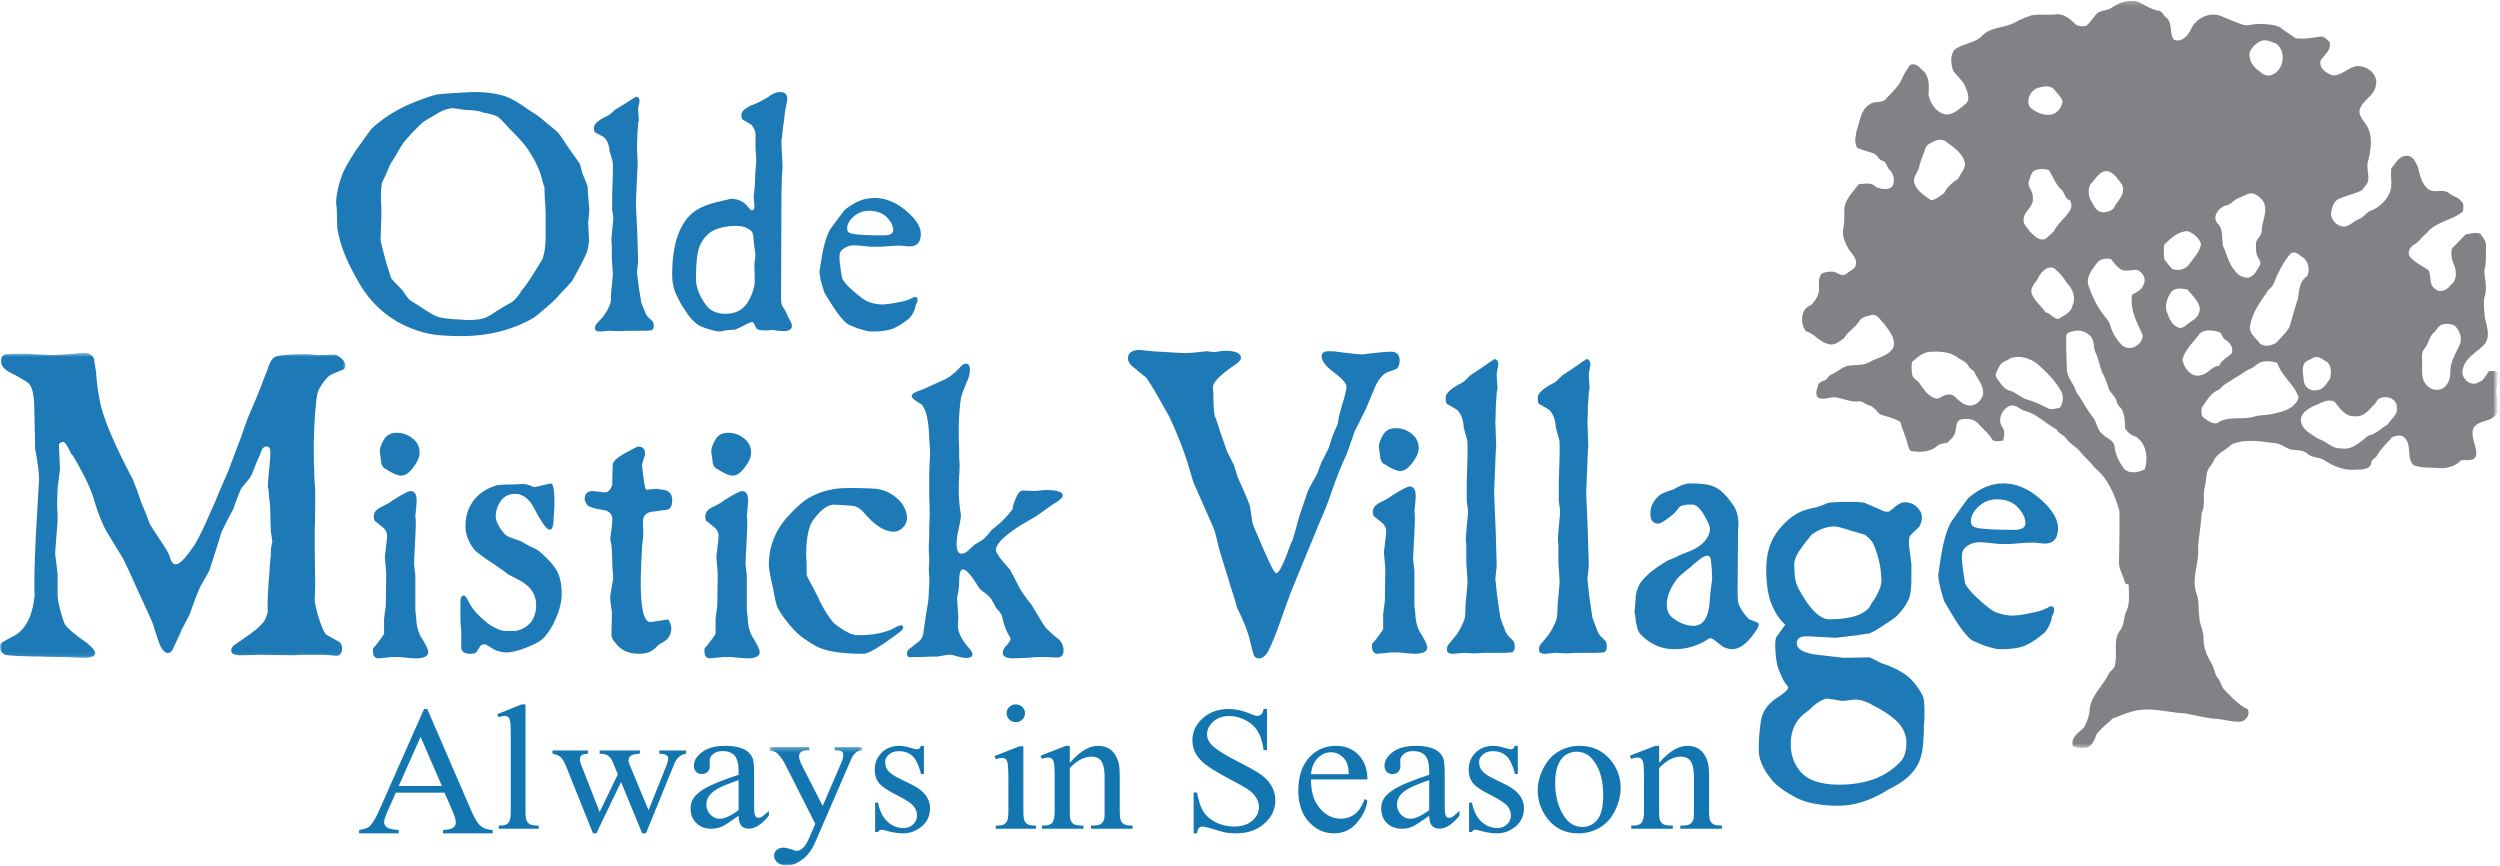 <svg xmlns="http://www.w3.org/2000/svg" xmlns:xlink="http://www.w3.org/1999/xlink" width="543" height="188" viewBox="0 0 543 188">
    <defs>
        <path id="a" d="M.416.19h151.68v162.25H.416z"/>
        <path id="c" d="M0 .634h75.035v66.27H0z"/>
        <path id="e" d="M.182.262h20.122V26H.182z"/>
    </defs>
    <g fill="none" fill-rule="evenodd">
        <g transform="translate(390)">
            <mask id="b" fill="#fff">
                <use xlink:href="#a"/>
            </mask>
            <path fill="#818285" d="M127.07 86.439c-.872.19-.972 1.306-1.704 1.736-.984 1.122-2.223 2.437-3.857 2.228-2.039.185-3.326-1.757-4.454-3.164-1.516-.738-3.05.406-4.454.909-1.357.654-3.108 1.72-2.819 3.493.447 1.906 2.365 2.702 3.819 3.707 1.7.499 2.934 2.127 4.823 2.03 2.438.477 4.246-1.41 5.988-2.772 1.642-.321 2.79-1.606 4.193-2.412.668-1.23 2.26-2.02 1.979-3.632.157-1.834-2.037-2.676-3.514-2.123m-28.247-6.35c-1.257.476-2.223 1.442-3.439 2.003-1.09.85-2.458 1.341-3.28 2.501-1.897.627-2.815 2.477-3.91 3.988-.034.774-.204 1.834.614 2.274.813.541 1.794 1.339 2.815 1.017 2.421-1.682 5.54-.537 8.198-1.442 1.392-.387 2.893-.182 4.28-.66 2.053-.388 4.593-1.25 5.156-3.522-1.006-2.79-3.682-4.566-4.635-7.412-1.109-.376-2.34-.495-3.486-.205-.862.33-1.473 1.083-2.313 1.457m13.543-2.34c-.728.446-1.81.64-2.048 1.594-.32 1.098-.046 2.262.076 3.376.09 1.254 1.381 2.31 2.629 2.03 1.488.039 2.278-1.385 3.028-2.44.368-1.295.425-3.229-.973-3.91-.806-.456-1.772-1.233-2.712-.65m-65.87.16c-.736.538-1.813.723-2.21 1.632-.358.808-1.257 1.79-.531 2.653.746 1.02 1.441 2.292 2.745 2.656 1.326.363 2.33 1.385 3.599 1.887 1.707.446 3.301 1.226 4.874 2.016.798.247 1.64-.025 2.425-.197.632-.86.78-2.016.544-3.04-1.242-2.619-3.406-4.626-5.503-6.555-1.666-1.206-3.986-1.907-5.943-1.053m-21.21.75a7.903 7.903 0 0 0 .075 2.796c.168.855 1.14 1.115 1.56 1.807 1.03 1.42 2.022 3.094 3.926 3.353 1.054-.484 2.22-1.338 3.402-.711 1.033.796 1.909 1.974 3.296 2.142 1.411.282 2.7-.932 3.133-2.185.357-1.907-1.03-3.369-1.798-4.95-.281-.588-1.006-.785-1.315-1.358-.501-1.071-1.732-1.383-2.614-2.058-1.756-1.182-3.961-1.194-5.994-1.067-1.456.245-2.626 1.258-3.67 2.231m62.132-5.73c-1.237 1.635-2.884 3.136-3.386 5.193.305 1.834 2.033 4.095 4.108 3.327 1.515-.291 2.27-1.934 3.879-1.988.455-1.288 1.774-1.81 2.688-2.704.448-1.232-.31-2.277-1.315-2.908-.802-.39-.698-1.667-1.642-1.798-1.45-.356-3.418-.61-4.332.878m-28.636.224c-.04 2.372.06 4.742.143 7.112.062 1.856 1.592 3.128 2.028 4.877 1.248 1.709 2.201 3.638 3.497 5.335 1.022 1.15 1.006 2.949 2.295 3.906.84.824 2.314 1.188 2.527 2.515.157 1.88 1.09 3.592 2.205 5.077 1.233.967 3.061.638 4.349-.031.798-2.467.37-5.56-1.873-7.085-1.014-.259-1.832-.944-2.38-1.825-.046-1.45-.1-2.943-.791-4.258-.481-.472-.932-.966-1.071-1.65-.27-1.138-1.427-1.749-1.74-2.859-.336-1.055-.705-2.1-1.222-3.081-.718-1.436-.856-3.072-1.55-4.513-.563-1.146-.232-2.611-1.115-3.6-.933-1.08-2.519-1.544-3.875-1.092-.638.08-1.466.39-1.427 1.172m81.395-2.549c-.664.295-.916 1.111-1.47 1.566-1.148.929-1.179 2.557-2.156 3.606-.782 1.001-.404 2.342-.474 3.51.004 1.586-.158 3.562 1.281 4.618.948.95 2.548 1.033 3.593.186.87-.824 1.293-2.031 1.254-3.222-.043-2.173 1.154-4.049 2.025-5.952.644-1.461.012-3.09-1.049-4.169-.924-.459-2.04-.537-3.004-.143M81.515 63.53c-.916 1.349-1.464 3.22-.655 4.756.455 1.335 1.26 2.812 2.834 2.963.94-.265 1.588-1.075 2.414-1.563 1.072-.618 1.948-1.848 1.604-3.14-.458-1.482-1.68-2.507-2.614-3.682-1.2-.174-2.77-.51-3.583.666m-28.773-3.277c-.453 1.08-1.65 1.896-1.526 3.172.428 1.834 2.122 2.904 3.07 4.409 1.08.181 1.735 1.373 2.777 1.443 1.187-.763 2.78-1.328 3.077-2.894.837-1.774-.016-3.774-1.334-5.046-.676-1.226-1.619-2.216-2.692-3.11-1.505-.537-2.735.828-3.372 2.026m12.569-2.923c-.979 1.289-2.167 2.808-1.743 4.533.79 2.296 1.78 4.57 3.312 6.473.499.686 1.11 1.32 1.397 2.135.49 1.701 1.4 3.38 2.71 4.56 1.698 1.446 4.463-.166 4.39-2.27-1.248-2.766-2.852-5.647-2.269-8.799 1.004-.482 2.153-1.029 2.492-2.2.655-1.233-.259-2.769-1.5-3.137-1.112-.057-2.26.38-3.335-.038-.93-.587-1.591-1.481-2.27-2.328-1.13-.251-2.553.016-3.184 1.071m42.18-2.193c-1.303 1.401-2.14 3.144-2.991 4.839-.44 1.029-.689 2.22-1.696 2.862-1.732 2.547-3.75 5.127-4.127 8.317.038 1.47 1.329 2.278 2.097 3.369.988.943 2.537.56 3.602-.05.992-1.094 2.09-2.123 2.87-3.392.64-2.068 1.16-4.177 1.88-6.219.232-1.727.336-3.87 1.99-4.877.614-1.287.324-3.297-.987-4.103-.768-.5-1.722-1.58-2.638-.746m-27.434-1.976a14.248 14.248 0 0 0 .027 3.136c.571.728 1.096 1.52 1.77 2.155 1.27.41 2.8.104 3.61-1.017.971-1.4 2.272-2.653 2.604-4.397-.402-1.377-1.584-2.297-2.854-2.824-2.118.008-3.733 1.562-5.157 2.947m18.052-10.955c-.729.313-1.465.622-2.186.952-.879.413-1.463 1.337-2.464 1.492-1.534.375-3.081 2.448-1.802 3.871 1.362 1.303.818 3.353 1.219 5.004.864 1.81 1.242 3.894 2.661 5.4.602.926 1.727 1.41 2.812 1.379 1.246-.294 1.817-1.623 2.46-2.602.455-.832-.316-1.528-.599-2.263-.234-.784-.23-1.616-.207-2.429-.031-1.11 1.218-1.724 1.257-2.808-.011-2.183 1.499-4.458.275-6.553-.815-.987-2.064-2.12-3.426-1.443m-30.87-5.02c-1.275.251-1.948 1.431-2.738 2.328-1.055.936-.972 2.591-.487 3.805.689 1.11 1.182 2.712 2.724 2.792.984-.034 2.214-.32 2.618-1.345.583-1.13 1.716-2.03 1.762-3.387.216-1.204-.874-1.996-1.434-2.917-.627-.637-1.489-1.45-2.445-1.276m-15.506-.07c-.57.562-.749 1.389-1.014 2.116-.49 1.333.979 2.362.794 3.705.375 1.906-1.948 2.873-1.973 4.672-.202 1.124.858 1.836 1.356 2.718.932.812 2.066 2.18 3.44 1.516.659-.523 1.258-1.117 1.84-1.725.875-1.76 2.583-2.897 3.525-4.614.381-.621.203-1.385-.09-1.998-1.254-.33-1.106-1.88-2.1-2.51-1.091-1.157-1.667-2.707-2.49-4.057-1.068-.31-2.279-.324-3.288.177M30.23 30.62c-.756.374-1.7.704-2.013 1.57-.443 1.361-1.06 2.664-1.38 4.069-.266 1.217-1.446 2.22-1.025 3.556.55 1.699 2.193 2.658 3.57 3.633 1.076.01 1.967-.925 2.853-1.47.683-1.343 1.806-2.364 3.07-3.136.475-1.083 1.462-1.992 1.512-3.222-.34-2.19-2.315-3.484-3.953-4.71-.694-.665-1.804-.708-2.634-.29m22.744-11.613c-1.838.356-3.041 2.61-2.07 4.268 1.246 1.158 2.954 1.884 4.662 1.598 1.343-.255 2.21-1.524 2.426-2.807-.248-1.045-1.161-1.752-1.782-2.58-.79-.971-2.174-.762-3.236-.479m47.874-9.973a4.448 4.448 0 0 0-2.168 2.222c-.35 1.467.46 2.975 1.603 3.852.861.689 1.882 1.687 3.082 1.176 2.739-.932 3.3-5.147 1.004-6.821-1.108-.379-2.38-1.098-3.521-.429M68.724 1.639c1.531-1.094 3.464-1.69 5.34-1.357 1.582.607 2.952 1.713 4.653 2.022.87.028 1.11.955 1.692 1.427 1.546 1.122.73 3.376 1.716 4.841 1.616.802 3.123-.8 3.725-2.173 1.053-2.404 3.91-3.824 6.432-2.977a77.681 77.681 0 0 0 4.667 1.887c1.226.475 2.49-.166 3.747-.112 1.509.034 3.094.089 4.492.712 1.084.866 2.28 1.57 3.398 2.39 1.749.227 3.503-.047 5.226-.34.89-.163 1.557.563 2.14 1.128.533 1.733-1.13 2.82-1.92 4.103-.379 1.602 1.223 2.68 2.514 3.164 1.493.18 2.69-.94 3.977-1.504 2.317-1.52 6.212.772 5.522 3.65-.298 2.359-3.05 3.263-3.56 5.499-.116 1.644 1.463 2.641 1.963 4.076.887 2.228.45 4.68-.098 6.938-.435 1.453.286 2.95-.014 4.432-.335.692-.848 1.28-1.322 1.88-1.613.806-3.43 1.136-5.06 1.902-1.068.496-1.404 1.755-1.613 2.814-.273 1.632 1.281 3.192 2.87 3.172 1.226-.127 2.008-1.21 3.136-1.598 1.152-.443 1.73-1.751 2.988-1.99 2.276-1.106 4.31-3.478 4.05-6.157-.032-.982-.097-1.973.02-2.951.943-1.032 1.656-2.69 3.292-2.656 1.349-.159 1.928 1.34 2.436 2.328.48 1.674.78 3.612 2.18 4.798 1.357 1.166 3.424-.185 4.742 1.072.803.643 1.94.777 2.557 1.664.619.54.417 1.457.347 2.18-2.378 2.072-6.024 2.204-7.963 4.834-.998.677-1.557 1.81-2.639 2.386-.9.49-1.556 1.67-.932 2.621 1.094 1.265 2.657 2 4.03 2.92.71 1.25.033 3.09 1.38 4.02 1.112 1.097 2.742.297 3.483-.82 1.453-1.014 1.226-3.03.656-4.48a5.487 5.487 0 0 1-.429-3.407c1.028-1.02 2.017-2.068 3.047-3.085 1.025-.14 2.16-.53 3.155-.078.544.747 1.276 1.543 1.199 2.536-.016 1.822.141 3.683-.373 5.454.134 1.725.59 3.484.215 5.22-.546 1.532-.139 3.183-.123 4.769.388 1.891 1.314 4.119.07 5.882-1.593 1.79-4.205 2.884-4.787 5.413-.683 1.892 1.608 4.089 3.405 2.929 1.184-.33 1.55-1.566 2.275-2.41.798-.1 1.671-.062 2.367.394.502 1.64-1.04 2.85-.755 4.479.356 1.226.926 2.502.613 3.805-.655.828-1.446 1.604-2.464 1.946-1.145.406-2.561.645-3.184 1.824-.66 2.027.85 3.89.62 5.905-.487 1.424-2.229.8-3.351 1.048-1.307 1.423-3.37 1.841-5.226 1.62-1.708-.08-3.468.028-5.086-.633-1.447-1.62-.355-3.992-1.655-5.635-.612-1.047-2.124-.858-3.015-.321-1.13 1.32-2.46 2.504-3.28 4.052-.4.484-1.125.742-1.155 1.462-.343 1.571-2.299 1.427-3.532 1.45-2.51.244-4.903-.861-6.958-2.203-1.1-.506-2.452-.414-3.401-1.264-1.06-.88-2.494-.712-3.76-.937-1.106-.398-2.048-1.23-3.258-1.33-3.097-.39-6.448-1.01-9.424.247-1.211 1.234-3.031 1.833-3.865 3.451-.331.88-1.072 1.526-1.41 2.398-.29 1.12-.29 2.296-.568 3.424-.498 1.865.2 3.926-.698 5.701-.085 2.564-.648 5.08-.756 7.641.228 3.172-1.384 6.312-.466 9.456.729 1.663.478 3.516.729 5.271.01 1.713.98 3.245.93 4.963-.032 1.926.8 3.716 1.746 5.34.628 1 .625 2.296 1.407 3.212.533.69.687 1.594 1.215 2.291 1.63 1.623 3.131 3.43 5.26 4.417.44 1.146-.3 2.308-1.411 2.648-2.095.174-4.116-.608-6.206-.642-1.943-.275-3.871-.685-5.788-1.118-3.328-.128-6.625-1.153-9.98-.765-2.102.216-4.018 1.163-5.989 1.843-1.172 1.15-2.525 2.135-3.501 3.455-.421 1.11-.875 2.513-2.14 2.893-.994.037-2.144.189-3.01-.406-.5-1.877 1.367-2.89 2.459-4.03.626-1.227 1.157-2.541 1.191-3.942.353-2.942 2.76-4.907 4.03-7.44.316-.909 1.51-1.265 1.48-2.328.61-2.439-.55-5.33 1.188-7.426.81-1.144.683-2.625 1.181-3.886.983-1.805.589-3.948.609-5.916-.201-.089-.603-.267-.802-.352-.317-1.652-1.443-3.083-1.311-4.816.083-3.615.137-7.233.088-10.85-1.003-3.5-2.464-7.09-5.38-9.416-1.045-1.4-2.402-2.496-3.466-3.877-.852-.826-1.943-1.407-2.649-2.384-.563-.879-1.712-1.08-2.148-2.073-2.357-1.192-4.216-3.31-6.83-3.98-1.169-.332-2.167-1.65-3.466-1.06-1.247.585-2.087 2.023-1.93 3.412.013.874.91 1.457.838 2.354.046.607-.085 1.21-.293 1.783-.772-.088-1.889.394-2.377-.422-.739-1.283-1.957-2.157-2.9-3.275-.955-1.133-2.61-1.244-3.96-.915-.942.433-.824 1.603-1.06 2.45-.069 1.09-.995 1.78-1.682 2.514-.79.205-1.684.205-2.321.786-1.465 1.287-3.597 1.353-5.433 1.11-.582-.124-.7-.825-.888-1.289-.361-1.743-1.187-3.33-1.614-5.054-1.32-.844-2.961-1.137-4.424-1.686-.786-.68-1.353-1.683-2.43-1.942-.841-.22-1.43-1.06-2.374-.842-1.629.144-3.118-.612-4.69-.859-1.311-.255-2.684.688-3.941.03-.784-.669-.236-1.817-.044-2.644.198-.843 1.186-.882 1.786-1.3.351-.406.621-.92 1.166-1.098 1.323-.595 2.402-1.748 3.894-1.93 1.427-.158 2.95-.02 4.27-.695 1.773-1.091 4.271-1.284 5.286-3.345.473-1.884-.979-3.504-1.967-4.95-.844-.717-1.415-2.116-2.696-2.023-1.014.293-2.294.42-2.822 1.473-.951 1.37-2.488 2.212-3.316 3.663-1.028.657-2.152 1.713-3.464 1.164-1.848-.442-2.935-2.22-4.735-2.704-1.319-1.659-1.23-4.919 1.042-5.669.874-.882 1.634-1.999 1.788-3.264.027-1.215-.296-2.602.574-3.615a4.84 4.84 0 0 1 2.82-.356c.798.294 1.736 1.104 2.548.382.746-.653 2.06-1.043 2.069-2.215.108-1.13-.734-2.004-1.377-2.823-.945-1.435-1.698-3.152-1.363-4.912.216-1.156.224-2.332.212-3.504-.192-2.425 1.81-4.188 3.121-5.987 1.221-.072 2.823-.502 3.713.597 1.092.406 2.422.78 3.454.015.866-1.14.473-2.827-.493-3.774-.613-.573-.59-1.718-1.514-1.93-.853-.233-1.083-1.268-1.89-1.578-1.149-.448-2.368-.711-3.51-1.184-.848-1.066-.405-2.583-.203-3.805.735-1.952.833-4.517 2.812-5.687.963-.76 2.323-.248 3.322-.957 1.355-1.49 2.961-2.838 3.765-4.742a14.684 14.684 0 0 1 1.747-2.871c1.41-.546 2.152.807 3.096 1.554 1.092 1.4.976 3.202.856 4.873.39 1.98 1.77 4.068 3.945 4.362 1.732-.093 2.97-1.443 4.268-2.43.842-.993.29-2.338-.11-3.398-.564-1.493-1.863-2.49-2.766-3.759-.442-1.497-.732-3.33.432-4.583 1.878-1.353 4.532-1.35 6.1-3.16 2.01-1.817 4.956-1.473 7.193-2.83.994-.596 2.113-.947 3.193-1.353 1.716-.383 3.494-.047 5.236-.244 1.662-.243 3.09.812 4.204 1.922.621.692 1.697.716 2.55.557.936-.732 1.545-1.783 2.326-2.67.955-.757 2.294-.62 3.288-1.302" mask="url(#b)"/>
        </g>
        <path fill="#1D7AB7" d="M98.36 23.488a7.433 7.433 0 0 0-3.191 1.06c-1.288.76-2.351 1.393-3.192 1.896a41.48 41.48 0 0 0-3.946 4.096c-.392.404-1.092 1.49-2.099 3.26l-1.175 1.895-.673 1.593c-.055.151-.42.935-1.09 2.35-.168.607-.252 1.694-.252 3.26 0 .758.026 1.441.084 2.048v2.274l-.17 4.854c0 .253.421 1.945 1.26 5.08.28.909.616 1.97 1.009 3.184.055.202.894 1.112 2.519 2.73.671 1.062 1.203 1.77 1.595 2.122.67.406 1.428.885 2.267 1.44 1.791 1.214 3.078 1.948 3.863 2.2.558.203 1.79.378 3.694.53.391 0 .77.014 1.133.038.364.027.659.051.882.077.224.025.364.037.421.037 1.679 0 2.939-.126 3.778-.379.671-.252 1.428-.656 2.267-1.213.56-.404 1.819-1.162 3.78-2.275.614-.404 1.286-1.162 2.014-2.275 0-.1.168-.328.505-.682.895-1.11 2.293-3.26 4.197-6.445.336-1.061.532-2.071.587-3.032 0-.253.014-.481.043-.683.028-.201.041-.328.041-.38V46.046c0-.177-.013-.442-.04-.797a12.78 12.78 0 0 1-.044-1.06c-.055-.354-.097-.935-.125-1.745a53.995 53.995 0 0 1-.042-1.82c-.112-.2-.28-.732-.503-1.592-.504-2.02-1.457-4.094-2.856-6.217-.616-1.062-2.071-2.73-4.366-5.004-1.007-1.111-1.736-1.87-2.184-2.275-.391-.353-1.342-.683-2.854-.987-.056 0-.197-.024-.42-.075-.224-.05-.365-.1-.42-.151-.784-.252-1.987-.404-3.61-.455l-2.688-.38zM103.061 20c2.573 0 4.786.304 6.634.91 1.286.454 2.825 1.315 4.618 2.578.112.102.923.633 2.435 1.592l.252.227c.168.102.42.292.756.57.335.278.698.594 1.091.947a37.49 37.49 0 0 1 2.184 1.82c.222.202.558.632 1.007 1.288l1.512 2.275c1.343 1.872 2.126 2.983 2.35 3.337.056.05.253.757.588 2.123.392.86.784 1.845 1.177 2.956 0 .81.026 1.442.082 1.896l.252 3.033c0 .253-.084 1.164-.252 2.73l.168 3.412c.056.606-.056 1.517-.334 2.73-.17.606-.84 2.022-2.017 4.245l-1.343 2.427-1.259 1.365-.924.986-1.175 1.29c-.84.908-2.464 2.324-4.872 4.245-4.646 2.68-9.908 4.018-15.785 4.018-3.527 0-6.214-.253-8.062-.758-6.27-1.668-11.028-5.333-14.273-10.994-1.626-2.83-2.771-5.232-3.444-7.203a24.379 24.379 0 0 1-1.091-4.095l-.084-.455c0-.304-.015-.796-.043-1.478a52.853 52.853 0 0 1-.042-2.161c0-.153-.013-.353-.041-.608a6.219 6.219 0 0 1-.042-.681L73 44.339c0-1.87.448-4.018 1.344-6.444.392-1.062 1.428-2.883 3.107-5.46.111-.152 1.148-1.592 3.107-4.321 2.462-2.377 5.542-4.322 9.237-5.84 2.574-1.01 4.283-1.591 5.122-1.742.168-.051 1.343-.153 3.526-.304 2.407-.152 3.947-.228 4.619-.228zM138.115 21c.528 0 .793.341.793 1.022l-.317 1.571.159 2.436v.157c-.053.106-.093.25-.119.432-.028.185-.04.354-.04.51l-.158 2.123c0 .838-.027 1.65-.079 2.436v.314l.158 4.087-.079.785-.318 7.309.318 6.915.158 5.187v.706c-.158 1.206-.237 1.94-.237 2.2v.08c.052.156.08.301.08.432 0 .132.011.289.039.472.026.183.051.38.079.589.026.21.051.444.079.707.026.262.066.55.119.864.052.42.238 1.572.555 3.458a176.72 176.72 0 0 0 1.03 2.514l.397.551 1.03.943c.159.262.238.602.238 1.02 0 .525-.212.84-.634.944-.476.053-1.296.08-2.458.08h-2.694c-.212 0-.476.011-.792.039-.318.025-.583.038-.794.038h-.554l-1.507-.078h-.238c-1.163.104-1.823.157-1.981.157-.741 0-1.11-.236-1.11-.708 0-.418.105-.733.317-.942l1.427-1.572.713-1.022c.422-.785.714-1.386.872-1.807.105-.523.16-1.309.16-2.357l.237-2.28.079-.942.079-.785-.237-3.301V53.69c0-.524-.028-.917-.08-1.179v-.551c0-.367.131-1.78.396-4.244v-.627c-.158-.944-.237-1.467-.237-1.573v-2.986c0-.208.025-1.06.079-2.553.051-1.494.079-2.58.079-3.262 0-.942-.028-1.518-.08-1.73l-.633-2.12c-.053-.786-.211-1.466-.475-2.044-.37-.628-.662-.994-.873-1.099l-1.743-.944c-.213-.051-.318-.42-.318-1.1 0-.732.924-1.544 2.774-2.435.424-.157 1.031-.63 1.824-1.415l1.824-1.1c.316-.209.646-.419.99-.63.343-.208.606-.38.792-.51.185-.13.358-.236.516-.315.158-.078.264-.142.316-.195l.08-.079zM159.862 49.064c-1.515 0-2.925.236-4.23.707-1.565.576-2.768 1.756-3.601 3.534-.576 1.258-.861 3.72-.861 7.384 0 1.572.65 3.327 1.956 5.263.94 1.466 2.429 2.199 4.465 2.199 2.297 0 3.967-.942 5.012-2.828.887-1.622 1.331-3.062 1.331-4.32l-.078-3.692c0-.208.025-.366.078-.471l.157-1.492-.313-2.278c-.106-1.466-.236-2.357-.392-2.671-.783-.89-1.958-1.335-3.524-1.335zm-1.097-5.892c1.462 0 2.663.551 3.603 1.65.47.577.782.864.94.864.364 0 .548-.34.548-1.02 0-.105-.027-.42-.078-.943a13.03 13.03 0 0 1-.08-1.023l.236-2.199.079-1.727c0-.576.052-1.44.156-2.592.052-.472.078-.916.078-1.337 0-.208-.026-.718-.078-1.53a31.138 31.138 0 0 1-.078-1.689V29.19c0-.627-.262-1.282-.783-1.964-.054-.104-.679-.496-1.88-1.178-.262-.156-.392-.496-.392-1.02 0-.523.288-.994.862-1.413.156-.106.549-.342 1.174-.708.784-.21 2.036-.812 3.76-1.807.887-.732 1.748-1.1 2.583-1.1 1.045 0 1.568.472 1.568 1.414 0 .263-.053.656-.157 1.178a28.383 28.383 0 0 0-.548 3.77c-.105.472-.262 1.702-.47 3.692-.053.106-.079.315-.079.629 0 .42.04 1.374.119 2.867.078 1.493.116 2.448.116 2.868 0 .105-.026.51-.078 1.217a23.562 23.562 0 0 0-.079 1.531l-.078 3.22-.078 22.465c0 .683.078 1.206.235 1.572l.704 1.1.627 1.415c.522.838.783 1.44.783 1.806 0 .786-.627 1.178-1.879 1.178-.157 0-.758-.052-1.801-.157-.105-.054-.288-.079-.549-.079-.104 0-.352.012-.744.04-.39.025-.64.04-.744.04-1.045 0-1.697-.131-1.958-.393l-.705-1.336c-.052-.052-.156-.08-.312-.08-.262 0-.967.315-2.115.944-.94.472-1.515.706-1.723.706l-1.41.08-1.722.313c-.523 0-1.36-.183-2.507-.55-1.253-.366-2.114-.757-2.583-1.178-.94-.785-1.673-1.622-2.193-2.512-.89-1.259-1.567-2.437-2.036-3.536-.68-1.308-1.019-2.801-1.019-4.478 0-5.969 1.253-10.262 3.76-12.882 1.252-1.36 3.366-2.382 6.343-3.063l2.662-.629zM188.724 45.784c-1.42 0-2.655.541-3.706 1.624-.683.723-1.024 1.47-1.024 2.243 0 .515.236.851.71 1.006.839.308 3.258.463 7.253.463 1.366 0 2.05-.387 2.05-1.16 0-.978-.552-1.984-1.655-3.015-.896-.774-2.104-1.161-3.628-1.161M189.907 43c2.944 0 5.73 1.392 8.359 4.176 1.156 1.29 1.734 2.501 1.734 3.635 0 1.806-.815 2.706-2.444 2.706-.159 0-.5-.026-1.026-.076a14.48 14.48 0 0 0-1.024-.078c-.842 0-1.552.027-2.13.078a86.87 86.87 0 0 1-2.207.154H189.986c-.737 0-1.262-.026-1.577-.078-1.526-.154-2.473-.23-2.839-.23-1.053 0-1.946.335-2.681 1.003-.369.31-.552.827-.552 1.548 0 .413.026.85.078 1.314.263 2.011.446 3.146.553 3.403.42.825 1.445 1.907 3.076 3.249 1.207 1.031 2.154 1.65 2.837 1.855.999.31 1.893.464 2.682.464.998 0 2.548-.232 4.652-.696a8.311 8.311 0 0 0 2.05-.774c.21-.102.368-.154.474-.154.366 0 .551.206.551.619 0 .258-.105.593-.315 1.005l-.078.077c0 .052-.015.13-.04.233-.027.104-.039.205-.039.309-.316 1.031-.763 1.83-1.34 2.396-.107.105-.474.388-1.105.851a12.785 12.785 0 0 1-2.444 1.392c-1 .413-2.551.619-4.653.619-.58 0-1.577-.232-2.996-.697-1.316-.513-2-.797-2.05-.85-.58-.36-1.316-1.132-2.208-2.319-.527-.67-1.498-2.165-2.917-4.485-.739-2.166-1.105-3.737-1.105-4.718 0-.05.157-1.056.474-3.016.577-3.402 1.365-5.67 2.365-6.806.577-.824 1.445-1.984 2.602-3.48C185.543 43.878 187.7 43 189.907 43"/>
        <g transform="translate(0 76)">
            <mask id="d" fill="#fff">
                <use xlink:href="#c"/>
            </mask>
            <path fill="#1D7AB7" d="M12.506 48.608v4.477c0 1.298.458 3.308 1.378 6.033.282.91 1.836 2.335 4.662 4.281 1.413 1.104 2.12 1.915 2.12 2.433 0 .714-.884 1.071-2.649 1.071-.143 0-1.555-.066-4.239-.196-1.484 0-3.039-.032-4.663-.095-4.594-.066-7.244-.196-7.949-.39C.388 65.897 0 65.344 0 64.566c0-.388.07-.647.212-.777.212-.26 1.024-.747 2.437-1.461 2.825-1.363 4.452-4.41 4.876-9.148-.143-2.074-.037-6.746.317-14.012l.106-1.751.531-9.245c0-1.49-.284-3.73-.848-6.714 0-.129-.072-3.47-.212-10.023-.143-1.947-.46-3.243-.954-3.892C6.182 7.089 4.7 6.18 2.014 4.818.81 4.106.212 3.327.212 2.483c0-.907.388-1.426 1.165-1.556.494 0 1.13-.033 1.908-.099h2.65c.14 0 .387.017.742.049.353.034.848.065 1.484.098.635.033 1.2.049 1.695.049.494.065.918.097 1.273.097 1.34 0 3.248-.13 5.722-.389a9.194 9.194 0 0 1 1.378-.098c1.129 0 1.872.455 2.225 1.363 0 .26.142 1.201.425 2.82.14 2.531.494 4.998 1.06 7.397.988 3.828 3.32 9.18 6.995 16.056 0 .066.034.195.106.39.07.194.174.454.317.778.141.325.282.68.424 1.071.705 2.14 1.2 3.47 1.484 3.99.281.649.705 1.751 1.272 3.308 0 .065.99 1.59 2.967 4.574.917 1.427 1.412 2.4 1.484 2.918.28.845.671 1.265 1.166 1.265.705 0 1.696-.875 2.967-2.626.07-.064.282-.356.637-.876.916-1.168 2.331-3.99 4.239-8.467l.635-1.361.954-2.336 1.908-4.379 2.65-7.006 1.695-4.769 1.59-3.698a226.305 226.305 0 0 0 2.332-5.935c.14-.259.28-.633.423-1.12.142-.487.282-.827.425-1.022.28-.779.742-1.296 1.377-1.556 1.2-.324 3.248-.486 6.147-.486.848 0 1.765.064 2.756.194h.318l3.285-.097c.494-.065 1.166.324 2.014 1.166.353.456.53.814.53 1.071 0 .585-.212.942-.636 1.07l-1.908.78c-1.13.389-2.225 1.59-3.285 3.6-.283.584-.495 1.818-.635 3.698-.213 2.012-.356 4.67-.425 7.98 0 2.53.035 4.51.106 5.936 0 .649.017 1.28.053 1.897.035.617.07 1.088.107 1.41.034.327.052.521.052.584 0 4.866-.036 7.72-.106 8.564v4.379l.106 7.688c0 .26-.018.86-.052 1.8a65.844 65.844 0 0 0-.054 1.702c0 .52.247 1.654.742 3.407.777 2.53 1.412 3.925 1.908 4.184l2.65 1.46c.423.325.635.811.635 1.459 0 .52-.125.925-.371 1.217-.248.291-.62.404-1.113.34l-2.226-.195h-5.511c-.566.065-1.059.098-1.483.098l-6.677-.098c-.284 0-1.026.016-2.226.049-1.203.031-1.979.049-2.331.049-1.414 0-2.12-.325-2.12-.974 0-.194.017-.355.052-.486.036-.129.123-.275.266-.437.14-.162.28-.292.424-.39.141-.097.406-.275.795-.535.388-.26.759-.52 1.112-.778 2.544-1.687 4.098-3.05 4.664-4.087a8.135 8.135 0 0 0 .635-1.947c-.142-1.037-.035-3.761.319-8.174l.106-1.654.106-1.46c.07-.258.106-.681.106-1.265 0-.584.034-1.037.105-1.362l.212-1.07c0-.26-.106-1.037-.317-2.336l-.106-3.503c0-1.427-.106-2.853-.318-4.281 0-.39-.019-.746-.054-1.071-.035-.324-.09-.55-.159-.682v-.291c0-.52.07-1.492.213-2.92.212-2.01.318-3.47.318-4.378 0-.844-.284-1.267-.848-1.267-.495 0-.884.39-1.166 1.17l-.424 1.069c-.424.91-.742 1.655-.954 2.239-.496 1.362-.919 2.238-1.271 2.627l-1.379 1.654c-.283.194-.954 1.817-2.013 4.865-1.202 2.207-2.086 3.958-2.65 5.255-.142.584-.99 3.277-2.544 8.076-.495.91-1.13 2.045-1.906 3.407-.496.973-1.273 2.985-2.333 6.034l-1.801 3.502c-.213.52-.885 1.98-2.014 4.38-.282.39-.602.583-.954.583-.496 0-.991-.42-1.484-1.265-.283-.453-.848-2.075-1.695-4.866-.213-.647-1.31-3.079-3.285-7.297-.991-2.27-2.051-4.573-3.18-6.91-.567-.973-1.627-2.724-3.18-5.254-1.202-1.881-2.296-4.54-3.286-7.98-.777-2.464-2.297-5.578-4.557-9.342a3.208 3.208 0 0 1-.423-.486l-.107-.291c-.707-1.427-1.201-2.142-1.483-2.142-.778 0-1.097.39-.954 1.168l.212 4.67-.53 4.282-.106 3.698c.07.973.106 1.947.106 2.92 0 .13-.019.47-.054 1.021-.035.552-.105 1.493-.21 2.822a187.02 187.02 0 0 0-.266 3.747c.353 2.79.53 4.217.53 4.281" mask="url(#d)"/>
        </g>
        <path fill="#1D7AB7" d="M86.21 94c1.24 0 2.356.396 3.348 1.188 1.055.793 1.582 1.848 1.582 3.167 0 .926-.466 1.98-1.396 3.169-.869 1.188-1.737 1.781-2.605 1.781-.744 0-1.829-.46-3.256-1.386-.682-.263-1.054-.856-1.116-1.781-.186-1.32-.279-2.013-.279-2.08 0-.725.34-1.648 1.023-2.771.56-.857 1.457-1.287 2.699-1.287m2.976 12.67c.868 0 1.303.694 1.303 2.08 0 .462-.093 1.583-.28 3.366l.093.89v1.188c0 .332-.063 1.75-.185 4.257-.126 2.376-.187 3.728-.187 4.058l.28 2.574v7.523l.186 1.486c.06 1.979.495 3.53 1.301 4.652.868 1.452 1.303 2.41 1.303 2.87 0 .925-.93 1.386-2.79 1.386-.187 0-1.024-.067-2.512-.198-.435-.067-1.055-.099-1.86-.099h-.652l-3.07.297c-.744-.067-1.116-.593-1.116-1.584 0-.395.03-.626.093-.693.309-.262.868-.956 1.674-2.078.56-.726.776-1.155.652-1.287v-2.97l.372-2.87.092-6.93c0-.199-.092-1.32-.279-3.366v-.198c0-.328.062-.89.187-1.683l.092-1.088c.062-.198.109-.528.14-.99.03-.462.047-.792.047-.99 0-.462-.187-.923-.559-1.387-.248-.262-.962-.856-2.139-1.781-.125-.262-.187-.593-.187-.989 0-.792.528-1.451 1.582-1.98 1.116-.528 1.922-.99 2.42-1.386 2.169-1.386 3.501-2.08 3.999-2.08M100.74 129.354c.244 0 .554.357.923 1.07.678 1.557 2.065 3.179 4.16 4.864.74.584 1.602 1.07 2.589 1.459.554.194.954.293 1.2.293h2.404c1.356-.26 2.465-.908 3.329-1.947.739-.972 1.109-2.204 1.109-3.697 0-2.334-1.264-4.149-3.79-5.448l-2.404-1.264c-.184-.195-1.449-1.102-3.79-2.723-.802-.453-1.88-1.232-3.235-2.335-1.418-1.686-2.126-3.468-2.126-5.35 0-2.141.585-3.99 1.756-5.545 1.17-1.558 2.834-2.66 4.991-3.309.617-.128 1.788-.194 3.513-.194l2.126-.097c.37 0 .8.065 1.294.194.186.066.431.163.74.292.307.131.493.195.555.195l3.42-.778c.43-.195.707.454.832 1.945.06.584.092 1.264.092 2.043 0 .52-.031 1.265-.092 2.238l-.092 1.166c0 1.752-.278 2.627-.833 2.627-.617 0-1.664-1.393-3.143-4.183-1.171-2.398-2.62-3.598-4.344-3.598-1.603 0-2.773.713-3.512 2.139-.495.909-.74 1.785-.74 2.627 0 1.037.523 2.206 1.571 3.501.37.52.8.876 1.295 1.07.307.132 1.2.456 2.68.975l1.849 1.069c.924.389 1.602.746 2.034 1.07 1.848 1.622 3.08 2.951 3.697 3.989.8 1.297 1.202 3.08 1.202 5.35 0 1.817-.588 3.925-1.756 6.323-.864 1.687-1.789 2.918-2.775 3.697-.923.649-2.31 1.299-4.158 1.946-1.357.453-2.436.68-3.235.68-.74 0-1.572-.16-2.497-.485l-1.94-1.168c-.063-.064-.217-.097-.464-.097-.43 0-.738.163-.923.486l-.833 1.264c-.184.195-.646.292-1.385.292-.618 0-1.095-.146-1.433-.437-.34-.292-.48-.696-.417-1.216v-3.113c0-.389-.03-.81-.092-1.265-.062-.194-.092-1.296-.092-3.307v-1.655c0-1.101.245-1.653.74-1.653M128.66 106.65l1.938.19c.184.065.428.096.737.096.798 0 1.352-.573 1.66-1.72 0-1.082.031-2.484.092-4.205 0-.763.953-1.654 2.86-2.673 1.599-.892 2.49-1.338 2.674-1.338.984 0 1.476.51 1.476 1.528 0 .191-.031.382-.092.573-.369 1.02-.553 1.689-.553 2.007.37 3.503.676 5.255.922 5.255l2.214-.192.646.097c.982.127 1.567.254 1.753.381.675.382 1.013 1.052 1.013 2.007 0 1.084-.308 1.752-.922 2.006l-.37.095c-.246 0-.66.048-1.243.144-.587.095-1.186.176-1.8.238-1.353.191-2.029.925-2.029 2.198 0 .13.014.525.047 1.195.03.668.045 1.13.045 1.385 0 .32-.092 1.24-.276 2.77 0 .256-.062 1.593-.185 4.013a78.894 78.894 0 0 0-.092 4.013c0 5.605.706 8.407 2.122 8.407l3.781-.573c.122 0 .276.256.461.765.185.51.277.893.277 1.146 0 .893-.308 1.688-.923 2.388-.246.256-.83.638-1.752 1.147-.8.765-1.323 1.211-1.567 1.338-.679.445-1.6.669-2.768.669-2.275 0-3.998-.796-5.165-2.389-.554-.636-.83-1.21-.83-1.72l.092-4.681v-.383c-.247-1.463-.369-2.516-.369-3.153 0-.19.184-1.337.553-3.438.06-.191.093-.51.093-.956l-.185-2.484c0-.827-.031-1.783-.092-2.866 0-.191-.015-.51-.046-.956-.031-.445-.078-.764-.139-.956-.123-.636-.184-.985-.184-1.05l.184-1.242c.185-1.274.277-2.229.277-2.867 0-1.209-.677-1.91-2.03-2.102-2.09-.318-3.258-.73-3.504-1.242-.308-.445-.461-.826-.461-1.146 0-1.083.554-1.656 1.66-1.72M158.21 94c1.24 0 2.356.396 3.348 1.188 1.055.793 1.582 1.848 1.582 3.167 0 .926-.465 1.98-1.396 3.169-.869 1.188-1.737 1.781-2.604 1.781-.744 0-1.83-.46-3.257-1.386-.682-.263-1.054-.856-1.116-1.781-.185-1.32-.279-2.013-.279-2.08 0-.725.34-1.648 1.025-2.771.557-.857 1.455-1.287 2.697-1.287m2.976 12.67c.868 0 1.303.694 1.303 2.08 0 .462-.093 1.583-.28 3.366l.094.89v1.188c0 .332-.062 1.75-.186 4.257-.126 2.376-.186 3.728-.186 4.058l.278 2.574v7.523l.187 1.486c.061 1.979.496 3.53 1.303 4.652.866 1.452 1.301 2.41 1.301 2.87 0 .925-.93 1.386-2.79 1.386-.186 0-1.024-.067-2.512-.198-.435-.067-1.055-.099-1.86-.099h-.652l-3.07.297c-.744-.067-1.116-.593-1.116-1.584 0-.395.031-.626.094-.693.31-.262.868-.956 1.673-2.078.56-.726.776-1.155.652-1.287v-2.97l.372-2.87.092-6.93c0-.199-.092-1.32-.279-3.366v-.198c0-.328.062-.89.187-1.683l.092-1.088c.062-.198.109-.528.14-.99.031-.462.047-.792.047-.99 0-.462-.187-.923-.557-1.387-.25-.262-.964-.856-2.141-1.781-.124-.262-.185-.593-.185-.989 0-.792.526-1.451 1.58-1.98 1.116-.528 1.922-.99 2.42-1.386 2.169-1.386 3.503-2.08 3.999-2.08M183.09 106.032c2.006-.064 4.256-.032 6.747.096 2.421.193 4.428 1.254 6.02 3.183.76 1.092 1.143 2.153 1.143 3.18 0 .772-.296 1.464-.883 2.074-.59.612-1.264.917-2.025.917-1.868 0-3.91-1.254-6.123-3.761-.97-1.158-1.87-1.768-2.7-1.832-.484-.064-1.868-.16-4.152-.289-1.384.064-2.838 1.125-4.36 3.182-1.107 1.414-1.66 4.05-1.66 7.907 0 .129.017.402.052.82.034.418.052.691.052.819v2.507c0 .13.415.965 1.245 2.508.276.515.536 1.013.78 1.494.24.482.43.853.57 1.11l.104.288a26.737 26.737 0 0 0 2.803 4.628c.482.58 1.349 1.254 2.594 2.026 1.314.77 2.318 1.126 3.01 1.061h1.35c2.422-.129 4.497-.58 6.228-1.351.898-.513 1.487-.771 1.765-.771.345 0 .519.161.519.482 0 .323-.415.772-1.246 1.35-3.876 2.894-6.332 4.34-7.37 4.34-4.221 0-7.37-.42-9.445-1.254-1.04-.449-2.32-1.22-3.84-2.314-1.04-.772-2.114-1.863-3.219-3.278-.97-1.158-1.731-2.315-2.284-3.472-.277-.9-.555-2.154-.83-3.761-.624-2.7-.935-4.436-.935-5.208 0-4.112 1.454-7.713 4.36-10.798 1.592-1.737 2.975-2.957 4.152-3.665 2.284-1.35 4.81-2.09 7.577-2.218M208.333 97.818v1.862c.124.85.124 2.025 0 3.529a61.07 61.07 0 0 0-.092 3.43c0 1.046.092 2.352.279 3.92.122.784.185 1.242.185 1.373 0 .458-.185 1.568-.557 3.332-.249.979-.371 1.96-.371 2.94 0 1.372.371 2.059 1.114 2.059.372 0 .803-.197 1.3-.589l1.486-1.372c1.24-.719 1.951-1.176 2.138-1.372a22.202 22.202 0 0 0 1.579-1.862c1.795-1.306 3.312-2.809 4.552-4.51.06-.783.432-1.861 1.114-3.233.372-.521.743-.783 1.116-.783l2.414.098c.187 0 .62-.032 1.301-.098.68-.065 1.115-.098 1.301-.098 2.414 0 3.623.391 3.623 1.175 0 .457-.62 1.046-1.858 1.765-.125.066-1.426.979-3.901 2.744l-2.88 1.666c-1.487.915-2.572 1.666-3.252 2.253-1.735 1.372-2.601 2.517-2.601 3.431 0 .588.928 1.896 2.787 3.92.246.263.96 1.569 2.137 3.921.495.98 1.423 2.32 2.785 4.019 1.674 2.81 2.634 4.378 2.881 4.703.31.458 1.207 1.31 2.693 2.549.93.655 1.394 1.57 1.394 2.744 0 .98-.464 1.471-1.394 1.471-.495 0-1.238-.034-2.229-.099h-.65c-.928 0-1.828.032-2.695.1-.432.063-.928.096-1.486.096l-2.693.098c-1.362-.065-2.044-.455-2.044-1.176 0-.522.216-1.013.65-1.47.681-.717 1.023-1.24 1.023-1.568 0-.13-.094-.359-.28-.686-.682-1.111-1.207-2.548-1.58-4.312-.06-.327-.495-.914-1.299-1.764-.063-.197-.342-.718-.837-1.569-.185-.456-.836-1.11-1.95-1.96-.497-.326-.868-.718-1.115-1.176-1.486-2.417-2.57-3.627-3.25-3.627-.559 0-.838.85-.838 2.549 0 1.111-.155 2.32-.464 3.627l.28 4.214c0 .13-.018.426-.048.882-.032.457-.047.752-.047.882 0 1.372.712 2.908 2.137 4.607.682.72 1.022 1.274 1.022 1.666 0 .522-.464.783-1.394.783-.556 0-1.486-.196-2.787-.587-.185-.064-.464-.098-.835-.098-.31 0-1.177.132-2.6.391a62.51 62.51 0 0 0-3.438.098h-2.044c-.743.13-1.115-.098-1.115-.685 0-.393.124-.719.372-.98l.093-.099c.06 0 .153-.048.278-.146.124-.098.263-.212.418-.343.154-.131.356-.294.604-.491.246-.196.495-.392.743-.587.68-.523 1.053-1.308 1.115-2.353l.558-3.92.371-2.058c0-.065.014-.212.046-.442.031-.228.061-.57.094-1.028.03-.457.045-.883.045-1.274.124-1.503.155-2.45.094-2.844l-.094-1.861.094-1.862c0-.197-.016-.572-.047-1.128a26.75 26.75 0 0 1-.047-1.029v-1.372c.061-.392.094-1.666.094-3.823l.093-2.548c0-1.436-.032-2.678-.093-3.723v-5.49l.093-2.352c0-.26.014-.54.047-.833.03-.294.045-.57.045-.832v-.294c0-.393-.062-1.374-.185-2.941-.063-2.548-.341-4.573-.837-6.076-.31-.719-.589-1.208-.835-1.47-.743-.393-1.363-.817-1.858-1.275-.186-.196-.279-.391-.279-.588 0-.392.804-.849 2.416-1.373.123-.063 1.702-.783 4.737-2.155.99-.457 2.074-1.306 3.25-2.548.434-.59.9-.883 1.394-.883.558 0 .837.426.837 1.274 0 .851-.217 1.732-.65 2.647-.743 1.765-1.177 2.974-1.301 3.626a50.286 50.286 0 0 0-.464 6.763c0 1.307.03 2.81.092 4.508M247.433 76l1.926.195 1.014.097c1.013.066 2.6.163 4.764.292.946.065 1.757.098 2.434.098.742 0 2.23-.13 4.46-.39l1.824.194c1.081-.194 1.79-.291 2.129-.291 2.365 0 3.55.52 3.55 1.558 0 .454-.61 1.071-1.826 1.85-2.974 2.08-4.394 3.637-4.259 4.674l.102 1.266c0 2.402.102 4.026.304 4.869.338.78.71 1.85 1.116 3.214l1.52 4.382 1.521 3.02.811 2.63c1.42 3.115 2.264 5.097 2.534 5.94.136.325.338 1.526.608 3.602 0 .261.338 1.17 1.015 2.728l1.418 3.31 1.115 2.435c.811 1.884 1.384 2.824 1.724 2.824.405 0 1.047-1.072 1.925-3.213.135-.325.27-.666.406-1.023.135-.356.203-.568.203-.633.27-.713.608-1.526 1.013-2.434.204-.65.491-1.657.863-3.02.37-1.362.659-2.336.861-2.921l1.521-4.48c.067-.259.743-1.525 2.027-3.798l.913-2.435 1.622-3.213.912-2.824 1.014-2.337.405-2.142.609-2.143c.608-1.948.911-3.246.911-3.895 0-.714-.946-1.786-2.837-3.215-1.69-1.232-2.535-2.368-2.535-3.408 0-.714.506-1.071 1.521-1.071.811 0 1.384.034 1.724.097 3.04.39 4.865.585 5.473.585.338 0 .642-.033.913-.097 2.702-.325 4.493-.488 5.373-.488 1.283 0 1.926.65 1.926 1.949a2.98 2.98 0 0 1-.508 1.655c-.135.13-.777.389-1.925.778-.88.262-1.724 1.106-2.535 2.532-.136.196-.911 2.014-2.33 5.454l-2.434 4.87-1.826 5.16c-.878 1.819-1.858 4.221-2.94 7.207a68.201 68.201 0 0 1-2.23 5.94l-1.114 2.63c-.069.194-1.42 3.474-4.055 9.836l-1.824 4.479-1.622 4.479c-1.217 3.572-2.3 6.299-3.245 8.181-.609.973-1.25 1.461-1.925 1.461-.475 0-.847-.196-1.116-.585-.068-.066-.406-1.33-1.014-3.798-.473-1.816-1.353-3.993-2.636-6.524l-.608-2.143-.81-2.532-.71-2.336-1.825-5.941c-.542-2.402-.913-3.83-1.115-4.285-.069-.194-1.556-3.57-4.461-10.128-.068-.258-.339-1.17-.81-2.727-.947-3.375-2.401-7.173-4.36-11.393-.202-.39-1.114-2.012-2.736-4.87a74.66 74.66 0 0 0-2.231-3.602c-.136-.13-1.115-.942-2.94-2.436-.745-.584-1.115-1.2-1.115-1.85 0-1.168.811-1.784 2.433-1.85M303.21 93c1.24 0 2.356.396 3.348 1.188 1.055.791 1.58 1.848 1.58 3.167 0 .925-.463 1.98-1.394 3.168-.869 1.188-1.737 1.78-2.604 1.78-.744 0-1.83-.459-3.257-1.385-.682-.262-1.054-.857-1.116-1.781-.185-1.32-.279-2.013-.279-2.078 0-.726.34-1.65 1.023-2.772.56-.858 1.457-1.287 2.699-1.287m2.976 12.67c.868 0 1.303.694 1.303 2.08 0 .462-.093 1.583-.28 3.365l.094.891v1.188c0 .33-.062 1.748-.186 4.257-.126 2.374-.186 3.728-.186 4.058l.278 2.573v7.524l.187 1.484c.061 1.98.496 3.532 1.303 4.652.866 1.453 1.301 2.411 1.301 2.87 0 .927-.93 1.388-2.79 1.388-.186 0-1.024-.067-2.511-.198-.435-.067-1.056-.1-1.861-.1h-.652l-3.07.298c-.744-.067-1.116-.595-1.116-1.585 0-.396.031-.625.094-.692.31-.263.868-.956 1.673-2.08.56-.724.776-1.153.652-1.287v-2.969l.372-2.87.092-6.93c0-.198-.092-1.319-.279-3.365v-.199c0-.329.062-.89.187-1.682l.092-1.09c.062-.196.109-.526.14-.988.031-.462.047-.793.047-.99 0-.462-.187-.924-.559-1.387-.248-.263-.962-.856-2.139-1.781-.125-.263-.185-.593-.185-.99 0-.793.526-1.452 1.58-1.98 1.116-.527 1.922-.99 2.42-1.385 2.169-1.386 3.501-2.08 3.999-2.08M324.518 78c.61 0 .915.429.915 1.282l-.366 1.972.183 3.058v.197a1.884 1.884 0 0 0-.136.542 4.464 4.464 0 0 0-.047.641l-.183 2.662c0 1.053-.03 2.071-.091 3.058v.394l.182 5.128-.091.986-.366 9.172.366 8.677.183 6.508v.888c-.183 1.513-.274 2.433-.274 2.76v.1c.06.198.09.379.09.542 0 .164.016.361.047.592.03.231.06.478.091.738.03.265.06.56.093.888.03.33.074.691.136 1.085.06.528.274 1.973.64 4.34.488 1.316.884 2.366 1.19 3.156l.457.69 1.188 1.183c.184.33.275.756.275 1.282 0 .658-.244 1.052-.732 1.183-.549.066-1.494.099-2.835.099H322.323c-.244 0-.549.016-.915.05-.366.031-.671.048-.914.048h-.64l-1.738-.098h-.275c-1.342.13-2.103.197-2.285.197-.855 0-1.281-.296-1.281-.888 0-.525.12-.92.365-1.182l1.647-1.973.823-1.282c.486-.985.823-1.742 1.006-2.267.12-.658.182-1.643.182-2.96l.275-2.86.091-1.183.093-.985-.275-4.143v-3.254c0-.656-.032-1.149-.091-1.48v-.689c0-.46.151-2.235.457-5.325V110.74c-.184-1.184-.275-1.84-.275-1.972v-3.748c0-.262.03-1.331.091-3.204.06-1.875.093-3.238.093-4.094 0-1.182-.033-1.905-.093-2.169l-.731-2.662c-.062-.987-.244-1.84-.55-2.564-.427-.789-.762-1.248-1.005-1.381l-2.012-1.184c-.245-.063-.366-.525-.366-1.38 0-.92 1.067-1.938 3.201-3.057.488-.197 1.19-.79 2.104-1.774l2.103-1.381c.366-.262.746-.526 1.144-.79.395-.262.7-.476.915-.64.213-.164.41-.297.594-.395.182-.099.304-.18.366-.246l.091-.099zM344.52 78c.608 0 .913.429.913 1.282l-.366 1.972.183 3.058v.197a1.884 1.884 0 0 0-.136.542 4.656 4.656 0 0 0-.047.641l-.183 2.662c0 1.053-.03 2.071-.09 3.058v.394l.181 5.128-.091.986-.365 9.172.365 8.677.183 6.508v.888c-.183 1.513-.273 2.433-.273 2.76v.1c.06.198.09.379.09.542 0 .164.015.361.046.592l.093.738c.029.265.059.56.09.888.03.33.075.691.137 1.085.06.528.274 1.973.64 4.34.488 1.316.884 2.366 1.19 3.156l.458.69 1.187 1.183c.184.33.275.756.275 1.282 0 .658-.244 1.052-.73 1.183-.55.066-1.496.099-2.837.099h-3.11c-.244 0-.549.016-.915.05-.364.031-.67.048-.914.048h-.64l-1.738-.098h-.275c-1.34.13-2.103.197-2.285.197-.855 0-1.281-.296-1.281-.888 0-.525.12-.92.365-1.182l1.647-1.973.823-1.282c.488-.985.823-1.742 1.006-2.267.12-.658.182-1.643.182-2.96l.275-2.86.091-1.183.093-.985-.275-4.143v-3.254c0-.656-.032-1.149-.091-1.48v-.689c0-.46.151-2.235.457-5.325V110.74c-.184-1.184-.275-1.84-.275-1.972v-3.748c0-.262.03-1.331.091-3.204.06-1.875.093-3.238.093-4.094 0-1.182-.033-1.905-.093-2.169l-.731-2.662c-.062-.987-.244-1.84-.55-2.564-.426-.789-.76-1.248-1.005-1.381l-2.012-1.184c-.244-.063-.366-.525-.366-1.38 0-.92 1.067-1.938 3.202-3.057.487-.197 1.189-.79 2.104-1.774l2.102-1.381c.366-.262.746-.526 1.145-.79.395-.262.7-.476.914-.64a4.47 4.47 0 0 1 .595-.395c.183-.099.303-.18.366-.246l.091-.099zM370.844 120.702c-.562 0-1.5.574-2.813 1.723-.125.064-.375.288-.75.67-1.312 1.023-2.25 1.82-2.813 2.394-1.626 2.044-2.436 3.99-2.436 5.84 0 1.34.468 2.33 1.405 2.97 1.438 1.084 2.907 1.626 4.407 1.626 1.999 0 3.155-1.627 3.468-4.883 0-.191.049-.766.142-1.723.094-.958.201-1.882.328-2.776.062-.447.093-.862.093-1.245l-.093-1.915a72.576 72.576 0 0 1-.188-1.915c-.125-.51-.375-.766-.75-.766m-3.095-11.106h-1.218c-.936.128-1.5.287-1.688.479l-.187.19c-.063.13-.188.288-.374.48a3.754 3.754 0 0 0-.47.574c-.375.384-.97.862-1.78 1.436-.876.639-1.501.958-1.876.958-1.125 0-1.687-.733-1.687-2.202 0-1.467.624-2.743 1.875-3.83.375-.383 1.373-.829 3-1.34l1.124-.575c1-.51 1.844-.766 2.532-.766 2.312 0 3.969.191 4.969.575 1.5.51 3.03 1.948 4.594 4.308.686 1.086 1.031 2.426 1.031 4.021 0 .065-.016.304-.046.719-.033.415-.047.75-.047 1.004l-.094 12.35c0 1.088.032 1.98.094 2.683.188.894.75 1.914 1.688 3.063.436.575.843.894 1.218.958l1.406.574a.656.656 0 0 1 .187.478c0 .384-.5 1.214-1.498 2.49-1.44 1.852-2.878 2.777-4.314 2.777-.5 0-1.125-.16-1.875-.48-.126-.063-.626-.445-1.5-1.149-.626-.509-1.094-.765-1.406-.765-.063 0-.422.208-1.079.622-.656.416-1.579.814-2.765 1.197-1.188.382-2.501.575-3.938.575-2.75 0-5.156-1.053-7.22-3.16-.499-.51-.813-1.245-.937-2.203a1.662 1.662 0 0 1-.14-.478 3.03 3.03 0 0 1-.048-.478c-.062-.767-.155-1.308-.28-1.628 0-.254.029-.48.093-.67l.187-2.777a7.11 7.11 0 0 1 1.125-3.16c1.251-1.658 3.314-3.286 6.189-4.882.061 0 .248-.063.561-.191.313-.128.766-.336 1.36-.623a21.776 21.776 0 0 1 1.923-.813c1.561-.576 2.748-1.277 3.562-2.107.937-1.02 1.407-2.011 1.407-2.968 0-.575-.501-1.69-1.5-3.351-.75-1.15-1.47-1.787-2.158-1.915M398.522 114.354c-1.739 0-3.406.585-5 1.752-.073.066-.544.65-1.412 1.753-1.596 2.012-2.392 3.538-2.392 4.575 0 2.402.219 3.99.653 4.77 0 .195.396.941 1.195 2.238 2.028 3.376 3.948 5.063 5.76 5.063 4.493 0 7.427-.909 8.805-2.726.07-.258.47-.908 1.195-1.946.871-1.56 1.305-2.759 1.305-3.603 0-2.53-.508-5.062-1.522-7.593-.364-.973-1.088-1.816-2.173-2.531a88.54 88.54 0 0 0-2.717-.778c-1.958-.648-3.19-.974-3.697-.974m4.456 37.575c-.146 0-.562.049-1.249.146-.69.097-1.179.146-1.468.146h-.435c-.217-.064-.634-.146-1.249-.243a33.083 33.083 0 0 0-1.903-.243c-1.16.323-2.32 1.07-3.479 2.238a9.284 9.284 0 0 1-.976.78c-2.175 1.621-3.263 3.893-3.263 6.813 0 2.207.58 4.056 1.74 5.549 1.523 2.206 4.456 3.31 8.804 3.31 5.724 0 10.145-1.656 13.262-4.965.868-.91 1.304-2.272 1.304-4.088 0-1.623-.582-3.083-1.74-4.38-1.16-1.234-2.934-2.467-5.325-3.7l-1.087-.583c-1.161-.52-2.14-.78-2.936-.78M402.544 109c.723 0 1.522.066 2.392.195.94.39 2.353 1.007 4.239 1.85.143.066.47.097.978.097.143 0 .615-.342 1.412-1.022.798-.681 1.522-1.023 2.174-1.023 1.014 0 1.884.342 2.61 1.023.723.68 1.086 1.444 1.086 2.288 0 .649-.181 1.298-.543 1.946-.074.066-.182.18-.327.34-.144.163-.38.39-.705.682-.327.292-.637.601-.924.926-.217.194-.327.68-.327 1.46 0 .52.072 1.232.218 2.14l.326 2.629v2.921c0 1.752-.11 3.05-.326 3.894-.291 1.233-1.124 2.596-2.501 4.089-.507.583-1.412 1.264-2.717 2.043-1.595 1.104-2.827 1.818-3.695 2.141-.29 0-1.196.132-2.718.39-.726.065-1.431.146-2.12.244-.69.097-1.177.145-1.467.145l-.544.098h-.977c-3.262-.195-5.147-.292-5.653-.292-1.45 0-2.173.488-2.173 1.46 0 1.3 1.413 2.142 4.238 2.531l5.87.68 5.651-.096c.147 0 1.015.423 2.61 1.265 1.81.585 3.332 1.266 4.565 2.045 1.666.973 3.152 2.66 4.456 5.062.29.778.398 2.466.327 5.061l-.11 1.558v1.168l-.107 1.656c-.073 2.076-.436 3.828-1.087 5.257-1.088 2.075-2.899 3.762-5.435 5.062-.146.063-.617.323-1.414.778-3.624 2.205-7.103 3.309-10.434 3.309-4.06 0-7.211-.618-9.455-1.85-2.176-1.167-3.771-2.304-4.783-3.407-2.104-2.4-3.154-4.706-3.154-6.911 0-1.883.145-3.894.434-6.035.29-2.14 1.485-3.894 3.588-5.257 1.594-1.04 2.39-1.786 2.39-2.239 0-.066-.144-.276-.434-.633a6.147 6.147 0 0 1-.76-1.216 44.06 44.06 0 0 1-.761-1.703c-.291-.682-.508-1.525-.652-2.533a22.73 22.73 0 0 1-.217-3.26c0-.648.071-1.169.217-1.558l1.956-2.725c-1.16-1.103-1.956-2.174-2.39-3.213-1.161-2.01-1.74-4.964-1.74-8.858 0-3.504.94-6.39 2.826-8.663 1.376-1.688 2.862-2.92 4.457-3.7.795-.39 2.027-.746 3.695-1.07.434-.13 1.196-.421 2.283-.877.435-.195 2.317-.292 5.652-.292M433.674 108.456c-1.677 0-3.137.673-4.38 2.017-.809.897-1.211 1.823-1.211 2.784 0 .64.28 1.056.838 1.248.994.383 3.852.575 8.575.575 1.613 0 2.421-.48 2.421-1.44 0-1.214-.652-2.462-1.956-3.744-1.057-.959-2.486-1.44-4.287-1.44m1.397-3.456c3.48 0 6.773 1.729 9.88 5.184 1.365 1.6 2.049 3.105 2.049 4.513 0 2.24-.964 3.36-2.889 3.36-.185 0-.59-.032-1.21-.097-.623-.062-1.026-.096-1.212-.096-.995 0-1.833.034-2.516.096-1.616.13-2.486.192-2.61.192H435.165c-.87 0-1.49-.031-1.863-.095-1.802-.193-2.922-.289-3.356-.289-1.244 0-2.298.417-3.167 1.248-.436.384-.653 1.024-.653 1.92 0 .513.03 1.056.093 1.632.31 2.497.527 3.904.653 4.224.497 1.024 1.708 2.368 3.634 4.032 1.428 1.282 2.546 2.049 3.355 2.304 1.18.384 2.237.576 3.168.576 1.18 0 3.013-.288 5.499-.865a9.497 9.497 0 0 0 2.423-.959c.248-.127.434-.193.56-.193.434 0 .652.258.652.77 0 .32-.127.736-.373 1.247l-.095.095c0 .065-.014.161-.046.29a1.602 1.602 0 0 0-.046.383c-.372 1.28-.9 2.272-1.585 2.976-.125.13-.56.48-1.305 1.056a14.937 14.937 0 0 1-2.888 1.727c-1.181.512-3.015.769-5.498.769-.684 0-1.865-.289-3.541-.864-1.554-.64-2.363-.992-2.424-1.057-.683-.447-1.553-1.406-2.61-2.88-.62-.83-1.77-2.687-3.447-5.567-.87-2.688-1.305-4.64-1.305-5.856 0-.064.187-1.31.56-3.743.682-4.225 1.615-7.04 2.796-8.448.682-1.023 1.707-2.463 3.075-4.32 2.484-2.175 5.031-3.265 7.64-3.265"/>
        <path fill="#1376B1" d="M95.984 170.722l-4.632-10.667-4.753 10.667h9.385zm.565 1.44H85.975l-1.853 4.167c-.456 1.024-.685 1.79-.685 2.297 0 .402.199.756.594 1.06.397.306 1.252.503 2.568.594v.72H78v-.72c1.14-.195 1.879-.447 2.215-.759.686-.623 1.443-1.888 2.276-3.795L92.097 154h.705l9.506 21.958c.764 1.766 1.46 2.91 2.084 3.436.624.526 1.494.822 2.608.886v.72H96.225v-.72c1.088-.051 1.823-.227 2.206-.525.382-.299.573-.663.573-1.091 0-.57-.268-1.472-.804-2.706l-1.651-3.795zM114.142 153v23.07c0 1.088.08 1.81.24 2.164.161.356.41.625.745.808.334.184.958.275 1.873.275V180h-8.672v-.683c.81 0 1.365-.082 1.661-.247.295-.164.528-.437.696-.817.167-.378.25-1.106.25-2.183v-15.797c0-1.963-.045-3.17-.134-3.619-.091-.45-.236-.756-.435-.92-.2-.164-.454-.247-.764-.247-.335 0-.76.102-1.274.304l-.328-.664 5.272-2.127h.87zM120 163h7.696v.705c-.709.052-1.173.172-1.394.363-.22.19-.33.465-.33.82 0 .394.113.871.34 1.43l3.929 10.047 3.948-8.178-1.042-2.574c-.32-.763-.741-1.291-1.263-1.583-.294-.178-.842-.286-1.643-.325V163h8.738v.705c-.963.039-1.644.204-2.044.497-.268.203-.4.527-.4.972 0 .254.051.515.16.782l4.167 10.03 3.869-9.668c.268-.687.4-1.233.4-1.64 0-.24-.13-.458-.39-.648s-.771-.3-1.533-.325V163H149v.705c-1.163.166-2.018.916-2.566 2.25L140.302 181h-.821l-4.59-11.155L129.539 181h-.741l-5.892-14.682c-.388-.928-.769-1.554-1.143-1.878-.373-.325-.962-.57-1.763-.735V163zM160.42 175.959v-6.531c-2.057.749-3.385 1.28-3.984 1.59-1.077.55-1.846 1.124-2.31 1.722-.462.599-.694 1.254-.694 1.964 0 .9.293 1.644.88 2.237.585.593 1.26.888 2.022.888 1.035 0 2.397-.624 4.086-1.87m0 1.216c-1.92 1.359-3.126 2.145-3.616 2.357a5.955 5.955 0 0 1-2.351.468c-1.293 0-2.36-.405-3.196-1.216-.838-.811-1.257-1.877-1.257-3.2 0-.835.204-1.559.613-2.17.559-.848 1.529-1.647 2.911-2.396 1.383-.747 3.681-1.659 6.896-2.731v-.674c0-1.709-.296-2.881-.89-3.517-.59-.636-1.453-.955-2.582-.955-.86 0-1.54.212-2.045.636-.517.425-.777.911-.777 1.46l.043 1.085c0 .574-.161 1.017-.481 1.329-.321.312-.74.467-1.257.467-.504 0-.916-.161-1.235-.486-.322-.324-.482-.767-.482-1.328 0-1.074.6-2.059 1.798-2.957 1.2-.898 2.882-1.347 5.048-1.347 1.662 0 3.024.256 4.086.767a3.662 3.662 0 0 1 1.778 1.815c.245.537.368 1.635.368 3.294v5.818c0 1.635.033 2.635.103 3.003.068.368.18.615.335.74a.85.85 0 0 0 .543.187c.217 0 .408-.045.572-.132.286-.161.838-.617 1.655-1.366v1.049c-1.526 1.87-2.984 2.806-4.373 2.806-.668 0-1.198-.212-1.594-.636-.395-.424-.6-1.147-.613-2.17"/>
        <g transform="translate(167 162)">
            <mask id="f" fill="#fff">
                <use xlink:href="#e"/>
            </mask>
            <path fill="#1376B1" d="M.182.262h8.592v.7H8.35c-.604 0-1.057.124-1.359.37-.301.248-.452.554-.452.92 0 .492.221 1.175.665 2.047l4.486 8.756 4.125-9.59c.227-.519.342-1.03.342-1.536 0-.226-.048-.397-.14-.511-.108-.138-.276-.249-.503-.332-.229-.081-.632-.124-1.208-.124v-.7h5.997v.7c-.498.052-.88.153-1.147.305-.27.15-.565.436-.886.853-.121.177-.35.663-.684 1.459L10.081 20.9c-.723 1.68-1.672 2.951-2.847 3.81-1.173.86-2.303 1.29-3.39 1.29-.792 0-1.443-.217-1.952-.645-.51-.43-.765-.923-.765-1.478 0-.531.185-.958.554-1.28.369-.322.875-.483 1.518-.483.444 0 1.048.138 1.812.417.536.189.871.284 1.006.284.402 0 .842-.196 1.318-.588.475-.392.956-1.15 1.439-2.274l1.307-3.014L3.46 3.844c-.2-.391-.523-.877-.965-1.46-.336-.442-.61-.739-.826-.89C1.362 1.291.866 1.114.182.961v-.7z" mask="url(#f)"/>
        </g>
        <path fill="#1376B1" d="M200.675 162v6.106h-.634c-.487-1.918-1.11-3.223-1.87-3.914-.763-.692-1.733-1.037-2.91-1.037-.897 0-1.62.241-2.169.725-.551.482-.827 1.017-.827 1.603 0 .73.206 1.357.615 1.879.397.535 1.203 1.103 2.42 1.703l2.803 1.388c2.598 1.292 3.897 2.995 3.897 5.107 0 1.632-.605 2.946-1.815 3.944-1.208.998-2.562 1.496-4.06 1.496-1.076 0-2.304-.194-3.687-.587-.422-.13-.767-.195-1.035-.195-.296 0-.526.17-.693.509h-.632v-6.399h.632c.36 1.827 1.043 3.203 2.055 4.129 1.01.926 2.144 1.39 3.398 1.39.884 0 1.604-.265 2.16-.793.557-.528.835-1.164.835-1.908 0-.901-.31-1.656-.931-2.27-.62-.613-1.859-1.39-3.715-2.33-1.856-.938-3.072-1.786-3.647-2.543-.577-.743-.865-1.683-.865-2.817 0-1.474.496-2.706 1.489-3.698.992-.992 2.274-1.488 3.849-1.488.69 0 1.529.15 2.515.45.653.196 1.088.293 1.305.293.205 0 .366-.045.48-.136.115-.092.25-.294.403-.607h.634zM220.648 153c.548 0 1.015.187 1.401.56.385.374.579.826.579 1.357 0 .532-.194.988-.579 1.368-.386.38-.853.569-1.401.569-.55 0-1.02-.19-1.412-.57a1.836 1.836 0 0 1-.589-1.367c0-.531.192-.983.579-1.357.384-.373.859-.56 1.422-.56zm1.627 9.095v13.975c0 1.088.081 1.814.245 2.174.163.361.404.63.725.807.32.177.904.266 1.755.266V180h-8.725v-.683c.876 0 1.464-.082 1.764-.247.3-.164.54-.437.717-.817.175-.378.264-1.106.264-2.183v-6.702c0-1.887-.06-3.108-.177-3.666-.09-.404-.235-.687-.43-.844-.197-.158-.465-.238-.804-.238-.367 0-.81.095-1.334.285l-.275-.683 5.413-2.127h.862zM232.361 165.703c2.141-2.469 4.18-3.703 6.123-3.703.996 0 1.853.24 2.571.716.718.478 1.289 1.263 1.716 2.358.292.764.438 1.933.438 3.512v7.463c0 1.107.092 1.858.28 2.252.145.319.38.567.707.745.325.178.927.266 1.804.266V180h-9.032v-.688h.379c.85 0 1.445-.123 1.784-.371.338-.249.574-.614.708-1.098.053-.19.08-.789.08-1.794v-7.158c0-1.591-.215-2.745-.649-3.465-.431-.718-1.16-1.078-2.183-1.078-1.582 0-3.157.827-4.726 2.482v9.22c0 1.182.073 1.914.22 2.194.186.37.441.64.768.81.325.173.987.258 1.983.258V180H226.3v-.688h.4c.93 0 1.558-.225 1.884-.677.325-.452.49-1.313.49-2.586v-6.49c0-2.1-.052-3.378-.152-3.836-.099-.459-.252-.77-.458-.936-.206-.165-.482-.248-.827-.248-.373 0-.818.095-1.337.286l-.299-.686 5.504-2.139h.857v3.703zM275.202 154v8.93h-.74c-.239-1.713-.669-3.079-1.288-4.094-.619-1.015-1.501-1.821-2.647-2.418-1.145-.597-2.33-.895-3.556-.895-1.385 0-2.53.403-3.436 1.209-.906.806-1.36 1.723-1.36 2.752 0 .787.287 1.504.86 2.151.826.952 2.79 2.222 5.895 3.808 2.53 1.296 4.257 2.289 5.184 2.98.925.692 1.638 1.507 2.137 2.448.499.939.749 1.922.749 2.95 0 1.955-.796 3.641-2.387 5.055-1.593 1.416-3.64 2.124-6.145 2.124-.785 0-1.524-.058-2.216-.172-.413-.063-1.27-.294-2.567-.695-1.298-.4-2.122-.6-2.467-.6-.334 0-.597.095-.79.286-.193.19-.336.584-.43 1.181h-.739v-8.854h.74c.346 1.853.812 3.24 1.399 4.16.585.921 1.48 1.686 2.687 2.294 1.205.61 2.527.915 3.965.915 1.664 0 2.98-.419 3.946-1.257.966-.839 1.448-1.828 1.448-2.971 0-.634-.184-1.275-.55-1.922-.366-.649-.936-1.25-1.709-1.81-.518-.38-1.936-1.19-4.254-2.427-2.317-1.239-3.966-2.224-4.944-2.962-.979-.735-1.722-1.547-2.229-2.436a5.827 5.827 0 0 1-.758-2.932c0-1.853.745-3.45 2.237-4.79 1.493-1.338 3.39-2.008 5.694-2.008 1.438 0 2.963.336 4.575 1.009.745.318 1.272.476 1.578.476.347 0 .63-.098.848-.295.22-.197.398-.593.53-1.19h.74zM284.749 168.158h8.206c-.065-1.147-.2-1.955-.407-2.424a3.865 3.865 0 0 0-1.441-1.72c-.64-.416-1.307-.626-2.004-.626-1.07 0-2.029.42-2.874 1.261-.845.841-1.34 2.01-1.48 3.509zm0 1.134c-.013 2.658.626 4.743 1.916 6.254 1.29 1.512 2.807 2.268 4.549 2.268 1.161 0 2.17-.323 3.029-.968.857-.645 1.577-1.75 2.157-3.313l.6.392c-.27 1.784-1.058 3.41-2.36 4.875-1.305 1.467-2.936 2.2-4.898 2.2-2.129 0-3.952-.838-5.467-2.511-1.517-1.675-2.275-3.927-2.275-6.754 0-3.063.776-5.45 2.332-7.164 1.555-1.714 3.506-2.571 5.855-2.571 1.988 0 3.62.662 4.898 1.985 1.276 1.322 1.915 3.092 1.915 5.307h-12.251zM310.42 175.959v-6.531c-2.057.749-3.385 1.28-3.984 1.59-1.077.55-1.846 1.124-2.31 1.722-.462.599-.693 1.254-.693 1.964 0 .9.292 1.644.877 2.237.585.593 1.26.888 2.024.888 1.035 0 2.396-.624 4.086-1.87m0 1.216c-1.92 1.359-3.127 2.145-3.616 2.357a5.964 5.964 0 0 1-2.351.468c-1.293 0-2.36-.405-3.196-1.216-.838-.811-1.257-1.877-1.257-3.2 0-.835.204-1.559.612-2.17.56-.848 1.53-1.647 2.912-2.396 1.382-.747 3.681-1.659 6.896-2.731v-.674c0-1.709-.296-2.881-.89-3.517-.59-.636-1.453-.955-2.582-.955-.86 0-1.54.212-2.045.636-.517.425-.777.911-.777 1.46l.043 1.085c0 .574-.163 1.017-.482 1.329-.32.312-.737.467-1.256.467-.505 0-.917-.161-1.237-.486-.32-.324-.48-.767-.48-1.328 0-1.074.599-2.059 1.798-2.957 1.2-.898 2.882-1.347 5.048-1.347 1.662 0 3.024.256 4.086.767a3.662 3.662 0 0 1 1.778 1.815c.245.537.368 1.635.368 3.294v5.818c0 1.635.033 2.635.101 3.003.068.368.181.615.337.74a.848.848 0 0 0 .543.187c.217 0 .408-.045.572-.132.285-.161.837-.617 1.655-1.366v1.049c-1.526 1.87-2.984 2.806-4.373 2.806-.668 0-1.198-.212-1.594-.636-.396-.424-.6-1.147-.613-2.17M329.675 162v6.106h-.635c-.486-1.918-1.11-3.223-1.87-3.914-.762-.692-1.733-1.037-2.909-1.037-.897 0-1.62.241-2.17.725-.55.482-.826 1.017-.826 1.603 0 .73.205 1.357.614 1.879.397.535 1.204 1.103 2.42 1.703l2.802 1.388c2.6 1.292 3.899 2.995 3.899 5.107 0 1.632-.606 2.946-1.816 3.944-1.208.998-2.562 1.496-4.06 1.496-1.075 0-2.304-.194-3.686-.587-.422-.13-.767-.195-1.037-.195-.295 0-.524.17-.69.509h-.635v-6.399h.634c.358 1.827 1.043 3.203 2.055 4.129 1.01.926 2.143 1.39 3.398 1.39.883 0 1.603-.265 2.159-.793.557-.528.836-1.164.836-1.908 0-.901-.31-1.656-.931-2.27-.621-.613-1.859-1.39-3.716-2.33-1.855-.938-3.072-1.786-3.647-2.543-.577-.743-.864-1.683-.864-2.817 0-1.474.496-2.706 1.488-3.698s2.274-1.488 3.848-1.488c.692 0 1.53.15 2.516.45.653.196 1.087.293 1.306.293.205 0 .365-.045.48-.136.115-.092.25-.294.402-.607h.635zM342.39 163.272c-.722 0-1.444.205-2.17.616-.726.41-1.313 1.132-1.762 2.162-.448 1.03-.672 2.355-.672 3.972 0 2.61.539 4.86 1.62 6.751 1.078 1.892 2.501 2.838 4.265 2.838 1.317 0 2.403-.521 3.259-1.566.855-1.043 1.283-2.837 1.283-5.38 0-3.183-.712-5.688-2.139-7.515-.963-1.252-2.191-1.878-3.684-1.878m.63-1.272c2.825 0 5.092 1.03 6.802 3.092 1.451 1.76 2.178 3.783 2.178 6.065 0 1.605-.4 3.23-1.2 4.873-.802 1.645-1.906 2.883-3.31 3.718-1.405.835-2.97 1.252-4.694 1.252-2.81 0-5.044-1.077-6.7-3.228-1.399-1.814-2.096-3.849-2.096-6.105 0-1.645.422-3.28 1.273-4.903.847-1.623 1.964-2.825 3.348-3.6a8.862 8.862 0 0 1 4.4-1.164M360.361 165.703c2.141-2.469 4.18-3.703 6.121-3.703.998 0 1.855.24 2.573.716.718.478 1.29 1.263 1.716 2.358.292.764.438 1.933.438 3.512v7.463c0 1.107.092 1.858.28 2.252.145.319.382.567.707.745.326.178.927.266 1.804.266V180h-9.033v-.688h.38c.85 0 1.445-.123 1.784-.371.338-.249.574-.614.708-1.098.053-.19.08-.789.08-1.794v-7.158c0-1.591-.215-2.745-.649-3.465-.433-.718-1.16-1.078-2.182-1.078-1.583 0-3.158.827-4.727 2.482v9.22c0 1.182.073 1.914.22 2.194.186.37.441.64.768.81.326.173.987.258 1.983.258V180H354.3v-.688h.4c.93 0 1.559-.225 1.884-.677.325-.452.49-1.313.49-2.586v-6.49c0-2.1-.052-3.378-.152-3.836-.1-.459-.252-.77-.458-.936-.205-.165-.482-.248-.828-.248-.372 0-.817.095-1.336.286l-.299-.686 5.504-2.139h.857v3.703z"/>
    </g>
</svg>
